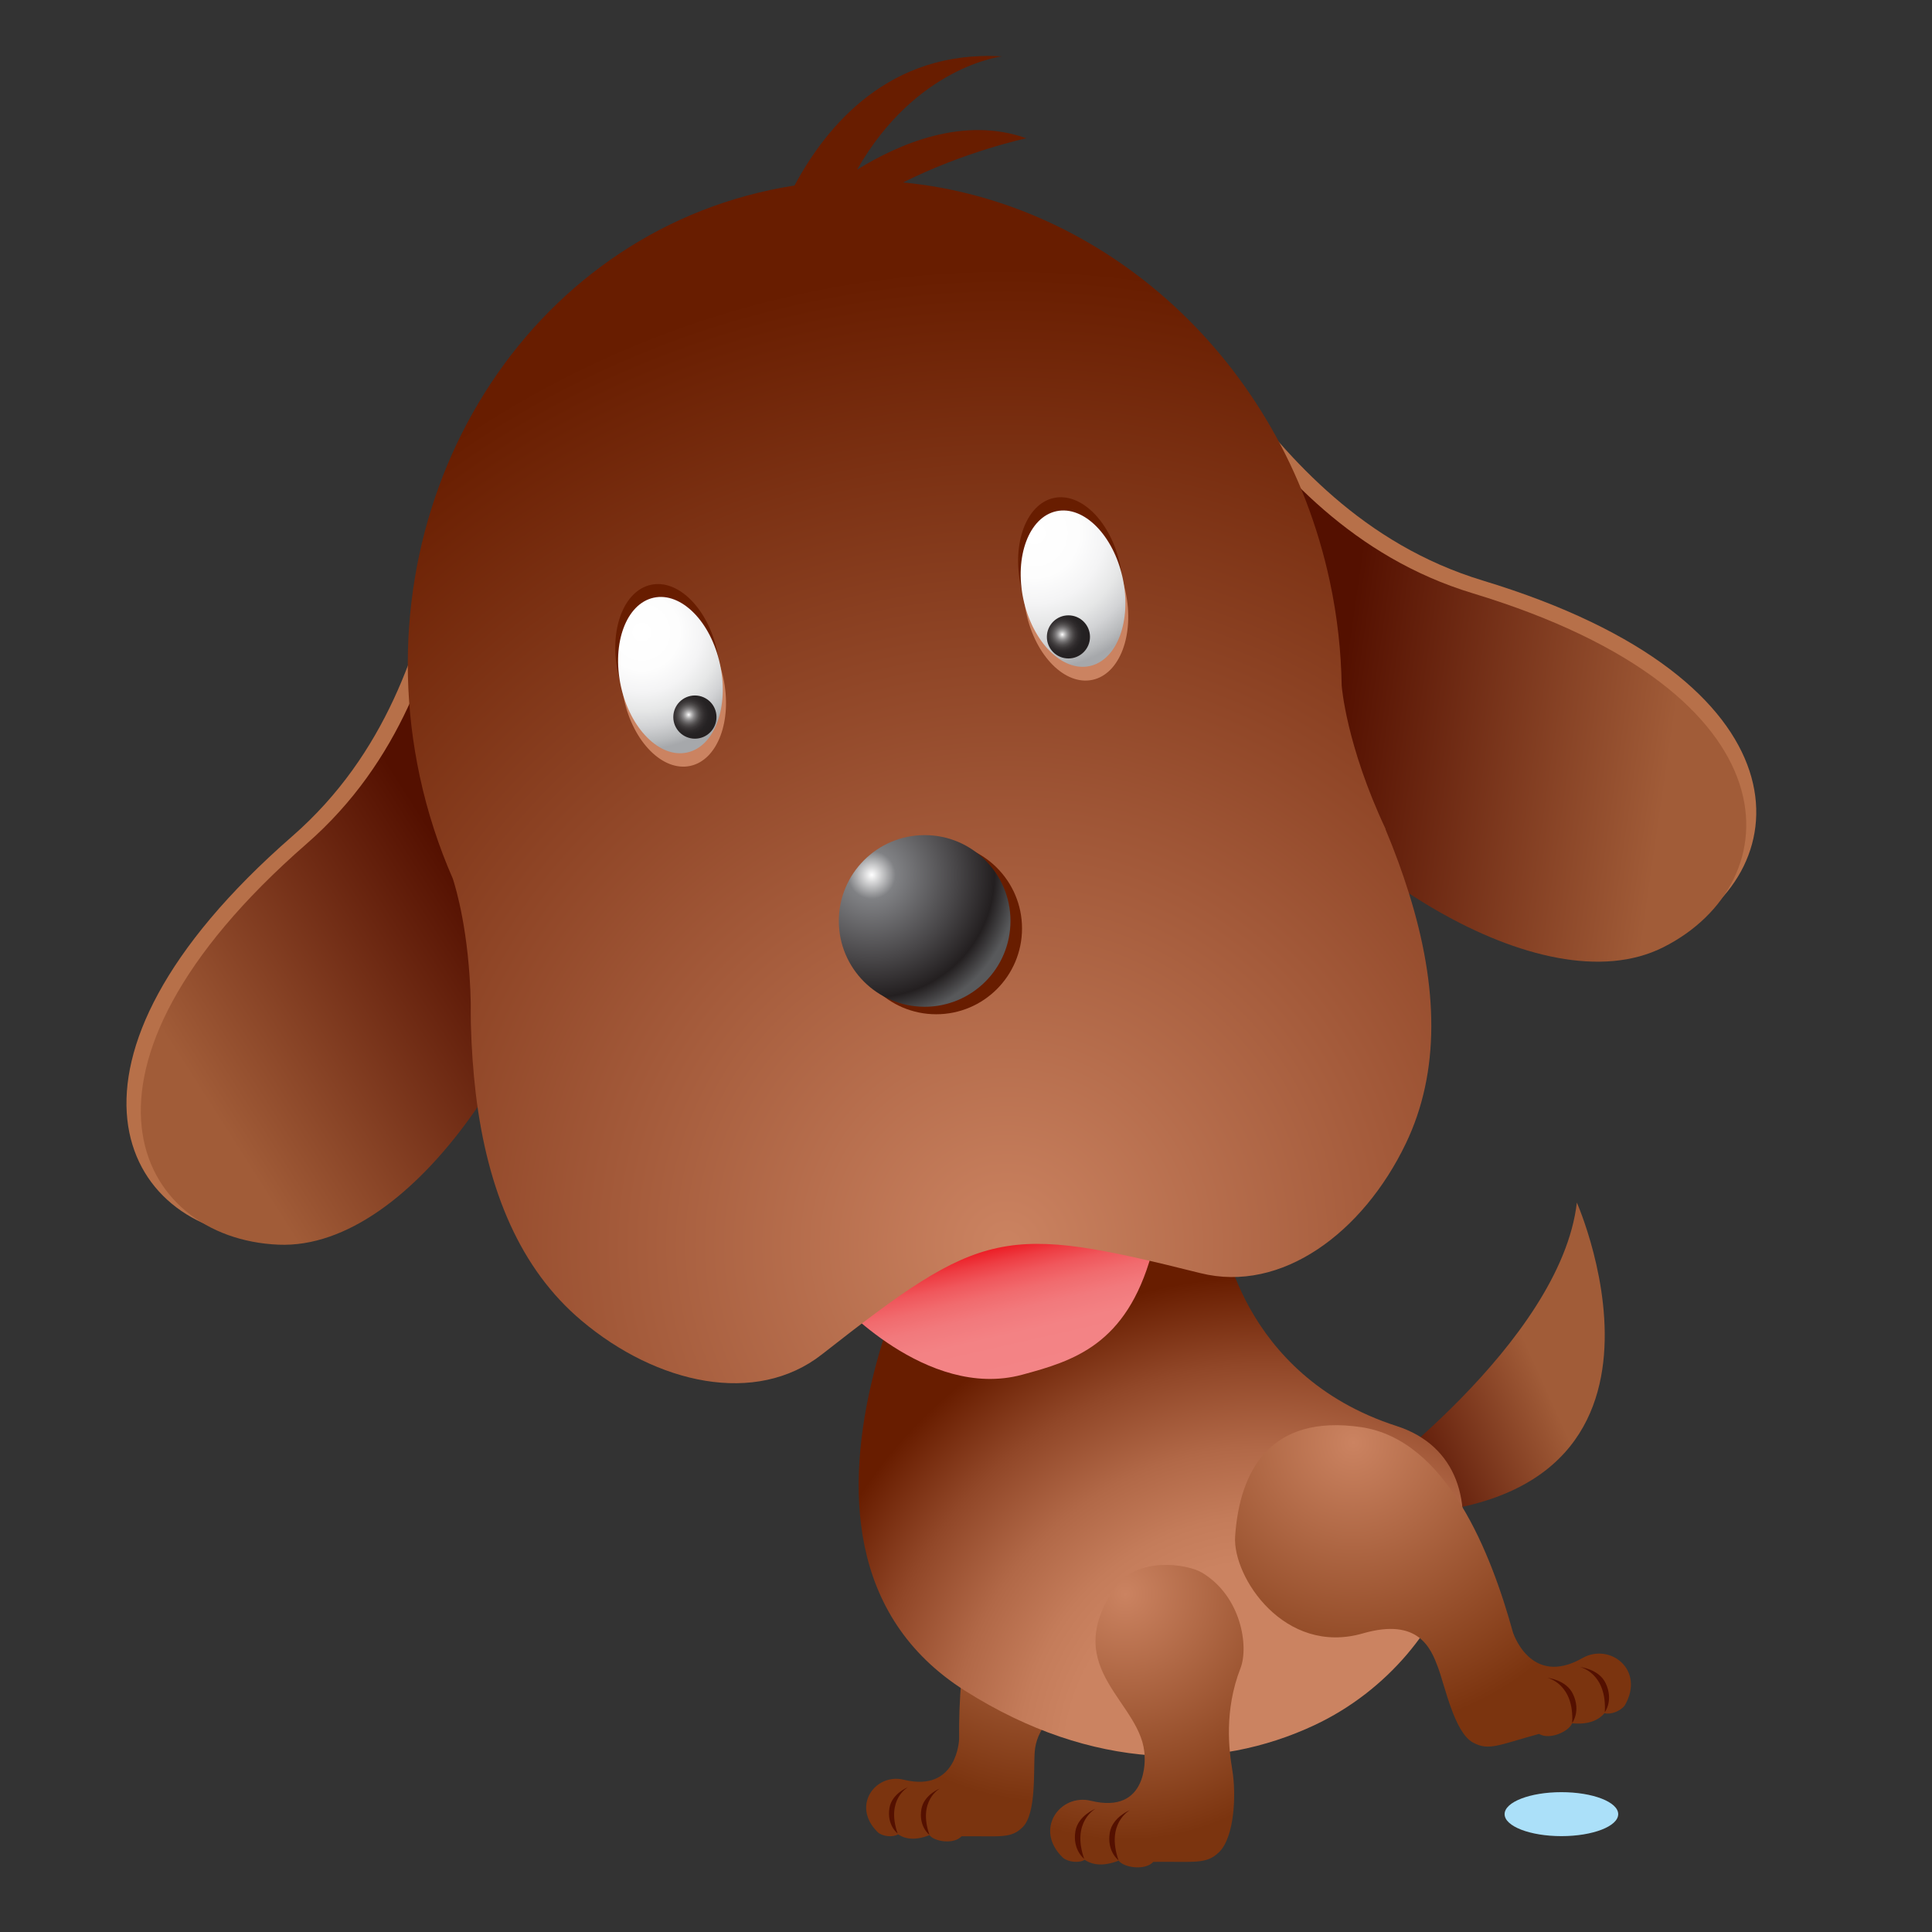 <?xml version="1.0" encoding="utf-8"?>
<!-- Generator: Adobe Illustrator 14.0.0, SVG Export Plug-In . SVG Version: 6.00 Build 43363)  -->
<!DOCTYPE svg PUBLIC "-//W3C//DTD SVG 1.1//EN" "http://www.w3.org/Graphics/SVG/1.1/DTD/svg11.dtd">
<svg version="1.1" id="图层_1" xmlns="http://www.w3.org/2000/svg" xmlns:xlink="http://www.w3.org/1999/xlink" x="0px" y="0px"
	 width="50px" height="50px" viewBox="0 0 50 50" enable-background="new 0 0 50 50" xml:space="preserve">
<rect x="0" y="0" width="50" height="50" fill="#333333" stroke="none"/>
<g>
	<g>
		
			<radialGradient id="SVGID_1_" cx="240.355" cy="67.736" r="7.459" gradientTransform="matrix(-0.89 0.254 0.254 0.89 223.921 -81.596)" gradientUnits="userSpaceOnUse">
			<stop  offset="0" style="stop-color:#CB8361"/>
			<stop  offset="1" style="stop-color:#7B340F"/>
		</radialGradient>
		<path fill="url(#SVGID_1_)" d="M28.568,44.05c-1.394-0.004-1.749,0.801-1.788,1.271s0.049,1.604-0.312,1.964
			c-0.309,0.307-0.572,0.227-1.583,0.238c-0.2,0.218-0.711,0.138-0.829-0.03c-0.359,0.142-0.624,0.108-0.813-0.021
			c-0.135,0.084-0.392,0.058-0.519-0.047c-0.709-0.682-0.069-1.546,0.665-1.366c1.391,0.342,1.433-1.051,1.433-1.051
			c-0.017-1.944,0.252-4.734,2.186-5.504c2.19-0.87,3.271-0.047,3.805,1.452C31.143,41.876,30.521,44.056,28.568,44.05z"/>
		<path fill="#541000" d="M24.327,46.284c0,0-0.583,0.313-0.273,1.203c0,0-0.284-0.215-0.209-0.662
			C23.906,46.449,24.327,46.284,24.327,46.284z"/>
		<path fill="#541000" d="M23.503,46.25c0,0-0.583,0.311-0.272,1.201c0,0-0.285-0.214-0.212-0.661
			C23.082,46.414,23.503,46.25,23.503,46.25z"/>
	</g>
	
		<linearGradient id="SVGID_2_" gradientUnits="userSpaceOnUse" x1="220.867" y1="320.535" x2="216.796" y2="322.381" gradientTransform="matrix(1 0 0 1 -181.261 -285.521)">
		<stop  offset="0" style="stop-color:#A15C38"/>
		<stop  offset="1" style="stop-color:#541000"/>
	</linearGradient>
	<path fill="url(#SVGID_2_)" d="M35.152,38.511c0,0,5.234-3.758,5.657-7.388c0,0,3.674,8.315-5.558,8.085L35.152,38.511z"/>
	
		<radialGradient id="SVGID_3_" cx="213.783" cy="86.866" r="12.534" gradientTransform="matrix(1 0 0 1 -181.065 -41.288)" gradientUnits="userSpaceOnUse">
		<stop  offset="0.41" style="stop-color:#CB8361"/>
		<stop  offset="0.506" style="stop-color:#C47C5A"/>
		<stop  offset="0.649" style="stop-color:#B16847"/>
		<stop  offset="0.82" style="stop-color:#914728"/>
		<stop  offset="1" style="stop-color:#681D00"/>
	</radialGradient>
	<path fill="url(#SVGID_3_)" d="M31.616,31.798c0,0,0.436,3.788,4.529,5.108c3.149,1.016,1.692,5.948-2.125,7.74
		c-2.534,1.19-5.749,1.194-9.041-0.887c-6.112-3.862-0.154-13.512-0.154-13.512L31.616,31.798z"/>
	<ellipse fill="#ABE0F9" cx="40.409" cy="46.95" rx="1.47" ry="0.569"/>
	<g>
		
			<radialGradient id="SVGID_4_" cx="216.085" cy="78.626" r="7.46" gradientTransform="matrix(1 0 0 1 -181.065 -41.288)" gradientUnits="userSpaceOnUse">
			<stop  offset="0" style="stop-color:#CB8361"/>
			<stop  offset="1" style="stop-color:#7B340F"/>
		</radialGradient>
		<path fill="url(#SVGID_4_)" d="M35.271,42.272c1.448-0.418,1.763,0.398,1.943,0.876c0.179,0.477,0.424,1.681,0.902,1.946
			c0.412,0.228,0.661,0.066,1.715-0.221c0.272,0.168,0.78-0.066,0.853-0.275c0.415,0.04,0.68-0.071,0.839-0.261
			c0.164,0.045,0.424-0.058,0.527-0.203c0.533-0.92-0.388-1.627-1.097-1.223c-1.345,0.766-1.799-0.669-1.799-0.669
			c-0.559-2.026-1.704-4.98-3.928-5.308c-2.344-0.343-3.146,1.115-3.261,2.83C31.898,40.817,33.246,42.856,35.271,42.272z"/>
		<path fill="#541000" d="M40.048,43.422c0,0,0.698,0.151,0.64,1.169c0,0,0.231-0.307,0.021-0.748
			C40.534,43.471,40.048,43.422,40.048,43.422z"/>
		<path fill="#541000" d="M40.892,43.143c0,0,0.699,0.15,0.64,1.168c0,0,0.232-0.306,0.023-0.748
			C41.379,43.19,40.892,43.143,40.892,43.143z"/>
	</g>
	<g>
		<path fill="#B77049" d="M14.482,22.214c0.771-6.107,0.307-10.892-1.335-11.271c-2.23-0.518-0.685,6.424-5.582,10.698
			c-6.722,5.862-4.422,10.217-0.732,10.375C10.359,32.165,13.949,26.419,14.482,22.214z"/>
		
			<linearGradient id="SVGID_5_" gradientUnits="userSpaceOnUse" x1="209.181" y1="319.021" x2="215.477" y2="316.687" gradientTransform="matrix(1.263 -0.271 0.271 1.263 -346.778 -320.054)">
			<stop  offset="0" style="stop-color:#A15C38"/>
			<stop  offset="1" style="stop-color:#541000"/>
		</linearGradient>
		<path fill="url(#SVGID_5_)" d="M14.856,22.41c0.771-6.106,0.306-10.892-1.338-11.272c-2.228-0.517-0.683,6.427-5.582,10.698
			c-6.721,5.864-4.422,10.219-0.731,10.376C10.73,32.362,14.322,26.614,14.856,22.41z"/>
		<path fill="#B77049" d="M32.304,18.388c-3.211-5.251-4.75-9.805-3.409-10.827c1.819-1.387,3.263,5.578,9.481,7.464
			c8.536,2.587,8.226,7.502,4.926,9.161C40.148,25.77,34.515,22.003,32.304,18.388z"/>
		
			<linearGradient id="SVGID_6_" gradientUnits="userSpaceOnUse" x1="208.722" y1="319.012" x2="215.019" y2="316.678" gradientTransform="matrix(-1.263 0.271 0.271 1.263 220.663 -441.869)">
			<stop  offset="0" style="stop-color:#A15C38"/>
			<stop  offset="1" style="stop-color:#541000"/>
		</linearGradient>
		<path fill="url(#SVGID_6_)" d="M32.045,18.718c-3.212-5.25-4.752-9.804-3.409-10.827c1.82-1.385,3.263,5.581,9.481,7.464
			c8.535,2.588,8.226,7.503,4.927,9.161C39.89,26.102,34.257,22.334,32.045,18.718z"/>
		
			<linearGradient id="SVGID_7_" gradientUnits="userSpaceOnUse" x1="208.151" y1="76.647" x2="207.422" y2="73.438" gradientTransform="matrix(1 0 0 1 -181.065 -41.288)">
			<stop  offset="0" style="stop-color:#F38486"/>
			<stop  offset="0.308" style="stop-color:#F38284"/>
			<stop  offset="0.489" style="stop-color:#F2797C"/>
			<stop  offset="0.637" style="stop-color:#F16B6E"/>
			<stop  offset="0.768" style="stop-color:#F0575C"/>
			<stop  offset="0.885" style="stop-color:#EE3D43"/>
			<stop  offset="0.994" style="stop-color:#EC1E26"/>
			<stop  offset="1" style="stop-color:#EC1C24"/>
		</linearGradient>
		<path fill="url(#SVGID_7_)" d="M21.636,33.62c0,0,2.333,2.624,4.813,1.959c1.337-0.36,2.697-0.774,3.354-3.126
			c2.584-9.262-2.525-2.634-2.525-2.634l-3.687,0.555L21.636,33.62z"/>
		
			<radialGradient id="SVGID_8_" cx="224.988" cy="327.197" r="19.595" gradientTransform="matrix(1.263 -0.271 0.271 1.263 -346.778 -320.054)" gradientUnits="userSpaceOnUse">
			<stop  offset="0" style="stop-color:#CB8361"/>
			<stop  offset="1" style="stop-color:#681D00"/>
		</radialGradient>
		<path fill="url(#SVGID_8_)" d="M36.459,23.104c-0.165-0.528-0.367-1.082-0.604-1.646h0.006c-1.028-2.188-1.137-3.707-1.137-3.707
			h-0.001c-0.014-0.891-0.113-1.798-0.308-2.708c-1.233-5.74-5.832-9.82-11.041-10.321c1.575-0.797,3.187-1.144,3.187-1.144
			c-1.618-0.578-3.287,0.137-4.381,0.814c1.531-2.683,3.752-2.933,3.752-2.933c-2.911-0.174-4.541,1.796-5.37,3.342
			c-0.212,0.033-0.424,0.072-0.638,0.118c-6.503,1.396-10.558,8.192-9.059,15.18c0.2,0.926,0.489,1.809,0.854,2.641
			c0.075,0.231,0.426,1.384,0.464,3.223c-0.001,0.17-0.001,0.34,0.002,0.506c0,0.022,0.002,0.069,0.002,0.069
			c0.016,0.612,0.06,1.199,0.124,1.749c0.304,2.543,1.164,4.566,2.739,5.891c1.951,1.645,4.514,2.213,6.222,0.873
			c4.166-3.267,4.691-3.379,9.792-2.103c2.105,0.527,4.211-1.049,5.317-3.351C37.272,27.744,37.227,25.547,36.459,23.104z"/>
		
			<ellipse transform="matrix(0.978 -0.21 0.21 0.978 -2.509 6.146)" fill="#681D00" cx="27.695" cy="14.889" rx="1.313" ry="2.049"/>
		
			<ellipse transform="matrix(0.978 -0.209 0.209 0.978 -2.644 6.171)" fill="#CB8361" cx="27.844" cy="15.582" rx="1.314" ry="2.049"/>
		
			<radialGradient id="SVGID_9_" cx="358.632" cy="-42.161" r="2.751" gradientTransform="matrix(1.263 -0.271 0.271 1.263 -414.756 164.236)" gradientUnits="userSpaceOnUse">
			<stop  offset="0" style="stop-color:#FFFFFF"/>
			<stop  offset="0.323" style="stop-color:#FDFDFD"/>
			<stop  offset="0.513" style="stop-color:#F4F4F5"/>
			<stop  offset="0.669" style="stop-color:#E6E7E7"/>
			<stop  offset="0.806" style="stop-color:#D2D3D5"/>
			<stop  offset="0.93" style="stop-color:#B8BABC"/>
			<stop  offset="1" style="stop-color:#A6A8AB"/>
		</radialGradient>
		<path fill="url(#SVGID_9_)" d="M29.055,14.96c0.237,1.106-0.145,2.126-0.855,2.278c-0.709,0.153-1.476-0.621-1.715-1.727
			c-0.236-1.107,0.145-2.129,0.855-2.281C28.049,13.079,28.815,13.852,29.055,14.96z"/>
		
			<radialGradient id="SVGID_10_" cx="-184.183" cy="167.72" r="0.718" gradientTransform="matrix(0.917 -0.197 0.197 0.917 163.346 -173.663)" gradientUnits="userSpaceOnUse">
			<stop  offset="0" style="stop-color:#FFFFFF"/>
			<stop  offset="0.058" style="stop-color:#DAD9D9"/>
			<stop  offset="0.135" style="stop-color:#AFAEAE"/>
			<stop  offset="0.218" style="stop-color:#898788"/>
			<stop  offset="0.307" style="stop-color:#6A6768"/>
			<stop  offset="0.401" style="stop-color:#504D4D"/>
			<stop  offset="0.505" style="stop-color:#3C3839"/>
			<stop  offset="0.622" style="stop-color:#2E2A2B"/>
			<stop  offset="0.764" style="stop-color:#252223"/>
			<stop  offset="1" style="stop-color:#231F20"/>
		</radialGradient>
		<circle fill="url(#SVGID_10_)" cx="27.651" cy="16.483" r="0.558"/>
		
			<ellipse transform="matrix(0.978 -0.21 0.21 0.978 -3.215 4.016)" fill="#681D00" cx="17.276" cy="17.127" rx="1.313" ry="2.049"/>
		
			<ellipse transform="matrix(0.978 -0.21 0.21 0.978 -3.35 4.051)" fill="#CB8361" cx="17.425" cy="17.819" rx="1.314" ry="2.048"/>
		
			<radialGradient id="SVGID_11_" cx="350.525" cy="-41.869" r="2.351" gradientTransform="matrix(1.263 -0.271 0.271 1.263 -414.756 164.236)" gradientUnits="userSpaceOnUse">
			<stop  offset="0" style="stop-color:#FFFFFF"/>
			<stop  offset="0.323" style="stop-color:#FDFDFD"/>
			<stop  offset="0.513" style="stop-color:#F4F4F5"/>
			<stop  offset="0.669" style="stop-color:#E6E7E7"/>
			<stop  offset="0.806" style="stop-color:#D2D3D5"/>
			<stop  offset="0.93" style="stop-color:#B8BABC"/>
			<stop  offset="1" style="stop-color:#A6A8AB"/>
		</radialGradient>
		<path fill="url(#SVGID_11_)" d="M18.635,17.197c0.237,1.107-0.145,2.127-0.854,2.278c-0.709,0.153-1.477-0.62-1.715-1.726
			c-0.237-1.108,0.146-2.129,0.854-2.281C17.63,15.315,18.398,16.09,18.635,17.197z"/>
		
			<radialGradient id="SVGID_12_" cx="-158.578" cy="167.722" r="0.718" gradientTransform="matrix(0.917 -0.197 0.197 0.917 130.197 -166.545)" gradientUnits="userSpaceOnUse">
			<stop  offset="0" style="stop-color:#FFFFFF"/>
			<stop  offset="0.058" style="stop-color:#DAD9D9"/>
			<stop  offset="0.135" style="stop-color:#AFAEAE"/>
			<stop  offset="0.218" style="stop-color:#898788"/>
			<stop  offset="0.307" style="stop-color:#6A6768"/>
			<stop  offset="0.401" style="stop-color:#504D4D"/>
			<stop  offset="0.505" style="stop-color:#3C3839"/>
			<stop  offset="0.622" style="stop-color:#2E2A2B"/>
			<stop  offset="0.764" style="stop-color:#252223"/>
			<stop  offset="1" style="stop-color:#231F20"/>
		</radialGradient>
		<circle fill="url(#SVGID_12_)" cx="17.984" cy="18.558" r="0.559"/>
		<circle fill="#681D00" cx="24.229" cy="24.028" r="2.221"/>
		
			<radialGradient id="SVGID_13_" cx="-161.134" cy="178.378" r="2.936" gradientTransform="matrix(1.263 -0.271 0.271 1.263 177.732 -246.318)" gradientUnits="userSpaceOnUse">
			<stop  offset="0" style="stop-color:#FFFFFF"/>
			<stop  offset="0.163" style="stop-color:#808184"/>
			<stop  offset="0.577" style="stop-color:#484648"/>
			<stop  offset="0.837" style="stop-color:#231F20"/>
			<stop  offset="1" style="stop-color:#58595B"/>
		</radialGradient>
		<circle fill="url(#SVGID_13_)" cx="23.93" cy="23.834" r="2.221"/>
	</g>
	<g>
		
			<radialGradient id="SVGID_14_" cx="210.189" cy="82.541" r="6.374" gradientTransform="matrix(1 0 0 1 -181.065 -41.288)" gradientUnits="userSpaceOnUse">
			<stop  offset="0" style="stop-color:#CB8361"/>
			<stop  offset="1" style="stop-color:#7B340F"/>
		</radialGradient>
		<path fill="url(#SVGID_14_)" d="M32.104,43.172c-0.429,1.101-0.297,2.131-0.212,2.635c0.107,0.647,0.053,1.731-0.336,2.12
			c-0.334,0.33-0.617,0.245-1.708,0.258c-0.217,0.235-0.771,0.147-0.897-0.032c-0.387,0.152-0.673,0.117-0.879-0.021
			c-0.144,0.089-0.423,0.061-0.562-0.053c-0.765-0.735-0.073-1.669,0.72-1.475c1.503,0.367,1.393-1.137,1.393-1.137
			c-0.016-1.407-2.235-2.24-0.774-4.366c0.574-0.836,1.887-0.627,2.265-0.397C32.123,41.313,32.322,42.608,32.104,43.172z"/>
		<path fill="#541000" d="M29.242,46.847c0,0-0.63,0.336-0.294,1.298c0,0-0.308-0.231-0.227-0.714
			C28.789,47.025,29.242,46.847,29.242,46.847z"/>
		<path fill="#541000" d="M28.353,46.809c0,0-0.631,0.337-0.294,1.298c0,0-0.306-0.231-0.228-0.714
			C27.899,46.987,28.353,46.809,28.353,46.809z"/>
	</g>
</g>
</svg>
